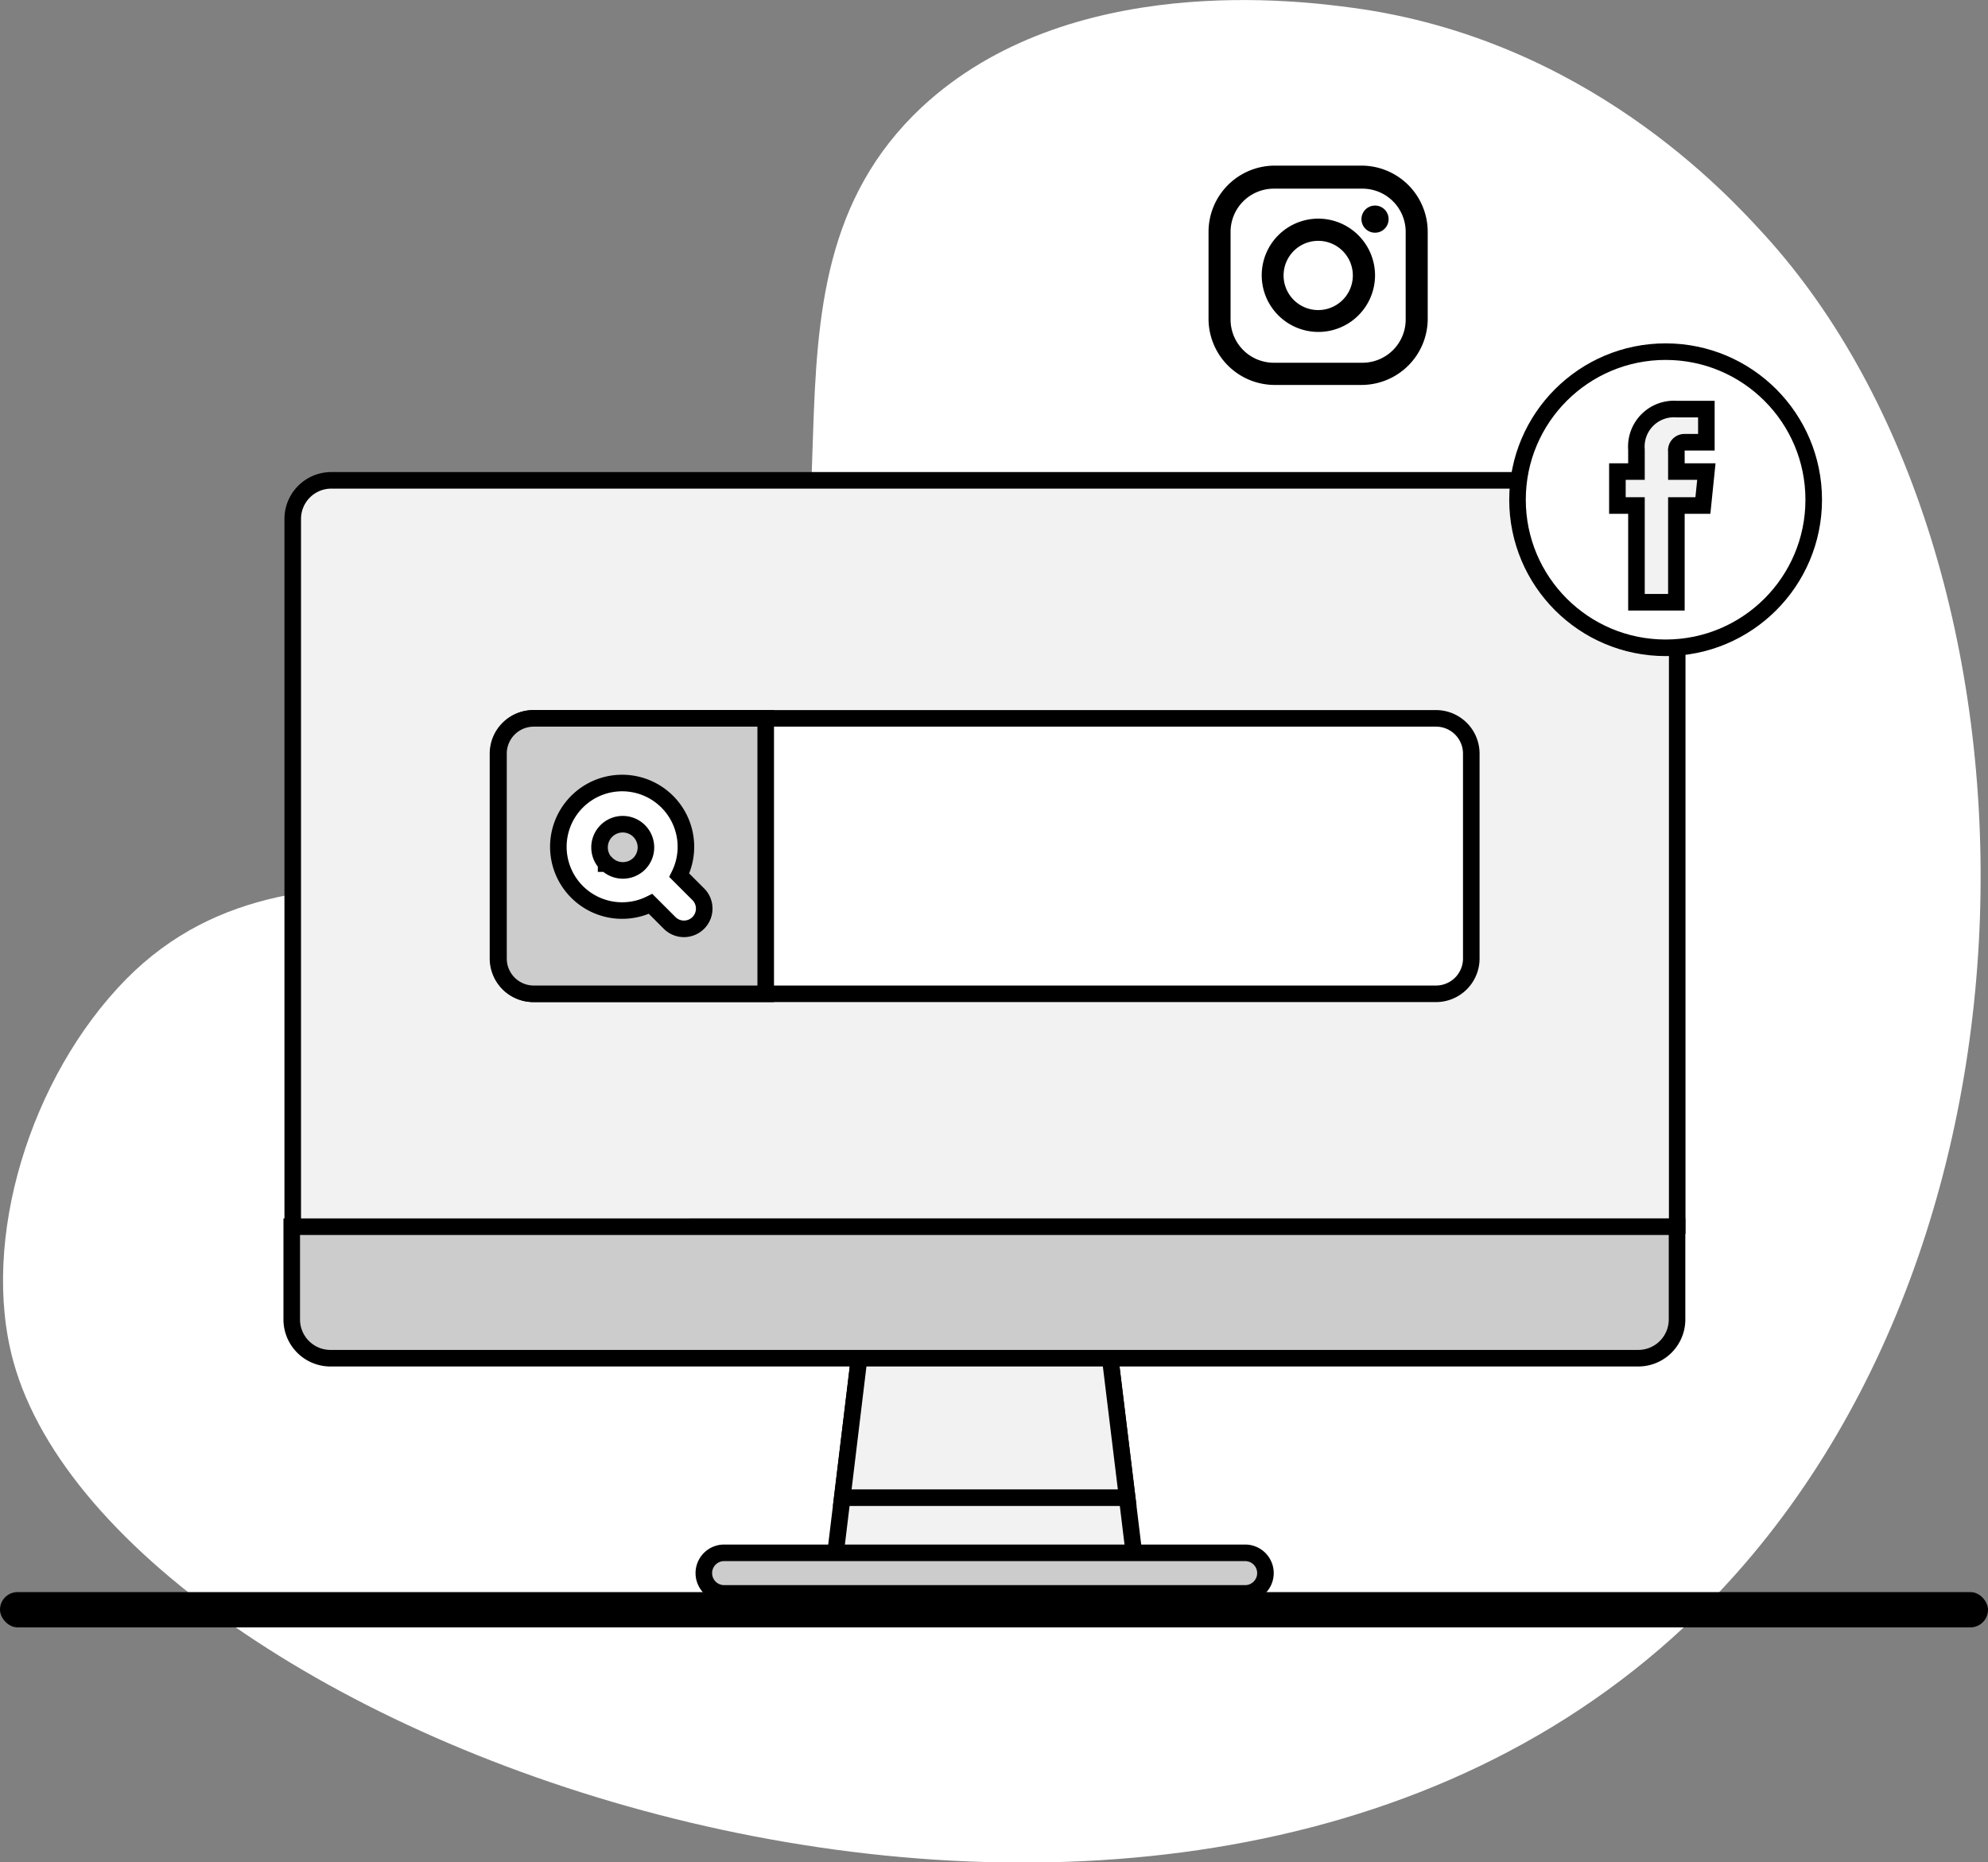 <svg xmlns="http://www.w3.org/2000/svg" viewBox="0 0 120 112.43"><rect x="0" y="0" width="120" height="112.43" fill="#808080" stroke="none"/><defs><style>.cls-4{fill:#fff}.cls-2{fill:#f2f2f2}.cls-2,.cls-3,.cls-4{stroke:#000;stroke-miterlimit:10}.cls-3{fill:#ccc}</style></defs><g id="Layer_2" data-name="Layer 2"><g id="junior_copy_2" data-name="junior copy 2"><path d="M106.5 14.17C104.28 11.74 95.73 2.36 81.64.47c-3-.4-17.09-2.29-26 6-11.74 11-1.81 28.07-11.87 41.16-8.65 11.25-25.08.26-36.17 11.5C1.84 65-1.22 74.85.81 82.21c6.34 23 68.94 45.86 100.87 16 23.25-21.79 22.7-64.43 4.82-84.04z" fill="#fff"/><rect y="96.12" width="120" height="2.13" rx="1.06" ry="1.06" id="Layer_1_copy_9" data-name="Layer 1 copy 9"/><g id="Layer_139" data-name="Layer 139"><path class="cls-2" d="M98.9 29H20a2.33 2.33 0 0 0-2.33 2.33v42.73l41.03 5.89 42.54-5.89V31.29A2.34 2.34 0 0 0 98.9 29zM66.87 80.82l1.76 14.47H50.25L52 80.82h14.87z"/><path class="cls-2" d="M68.04 90.42l-1.17-9.6H52l-1.16 9.6h17.2z"/><path class="cls-3" d="M41.61 74.06h-24v5.58A2.34 2.34 0 0 0 20 82h78.9a2.34 2.34 0 0 0 2.33-2.34v-5.6zM75.16 96.2H43.71a1.22 1.22 0 0 1 0-2.45h31.45a1.22 1.22 0 0 1 0 2.45z"/><path class="cls-4" d="M86.68 43.37H32.19a2.13 2.13 0 0 0-2.13 2.13v12.36A2.13 2.13 0 0 0 32.19 60h54.49a2.13 2.13 0 0 0 2.13-2.13V45.5a2.13 2.13 0 0 0-2.13-2.13z"/><path class="cls-3" d="M46.22 43.37V60h-14a2.13 2.13 0 0 1-2.13-2.13V45.5a2.13 2.13 0 0 1 2.13-2.13h14z"/><path class="cls-4" d="M42.16 54L41 52.84a3.85 3.85 0 1 0-1.73 1.73l1.14 1.14A1.22 1.22 0 1 0 42.16 54zm-5.57-1.86a1.4 1.4 0 1 1 2 0 1.4 1.4 0 0 1-2-.02z"/></g><g id="Layer_141" data-name="Layer 141"><path d="M82.24 10h-5.35a4 4 0 0 0-3.94 4v5.3a4 4 0 0 0 3.94 3.94h5.35a4 4 0 0 0 3.94-3.94V14a4 4 0 0 0-3.94-4zm2.61 9.29a2.61 2.61 0 0 1-2.61 2.61h-5.35a2.61 2.61 0 0 1-2.61-2.61V14a2.61 2.61 0 0 1 2.61-2.61h5.35A2.61 2.61 0 0 1 84.85 14v5.3z"/><path d="M79.57 13.2A3.42 3.42 0 1 0 83 16.63a3.43 3.43 0 0 0-3.43-3.43zm0 5.52a2.09 2.09 0 1 1 2.09-2.09 2.09 2.09 0 0 1-2.09 2.09z"/><circle cx="83" cy="13.23" r=".82"/></g><g id="Layer_142" data-name="Layer 142"><circle class="cls-4" cx="100.54" cy="30.17" r="8.94"/><path class="cls-2" d="M102.79 30.52h-1.6v5.84h-2.41v-5.84h-1.15v-2.05h1.15v-1.33a2.27 2.27 0 0 1 2.44-2.44H103v2h-1.3a.49.49 0 0 0-.51.56v1.21H103z"/></g></g></g></svg>